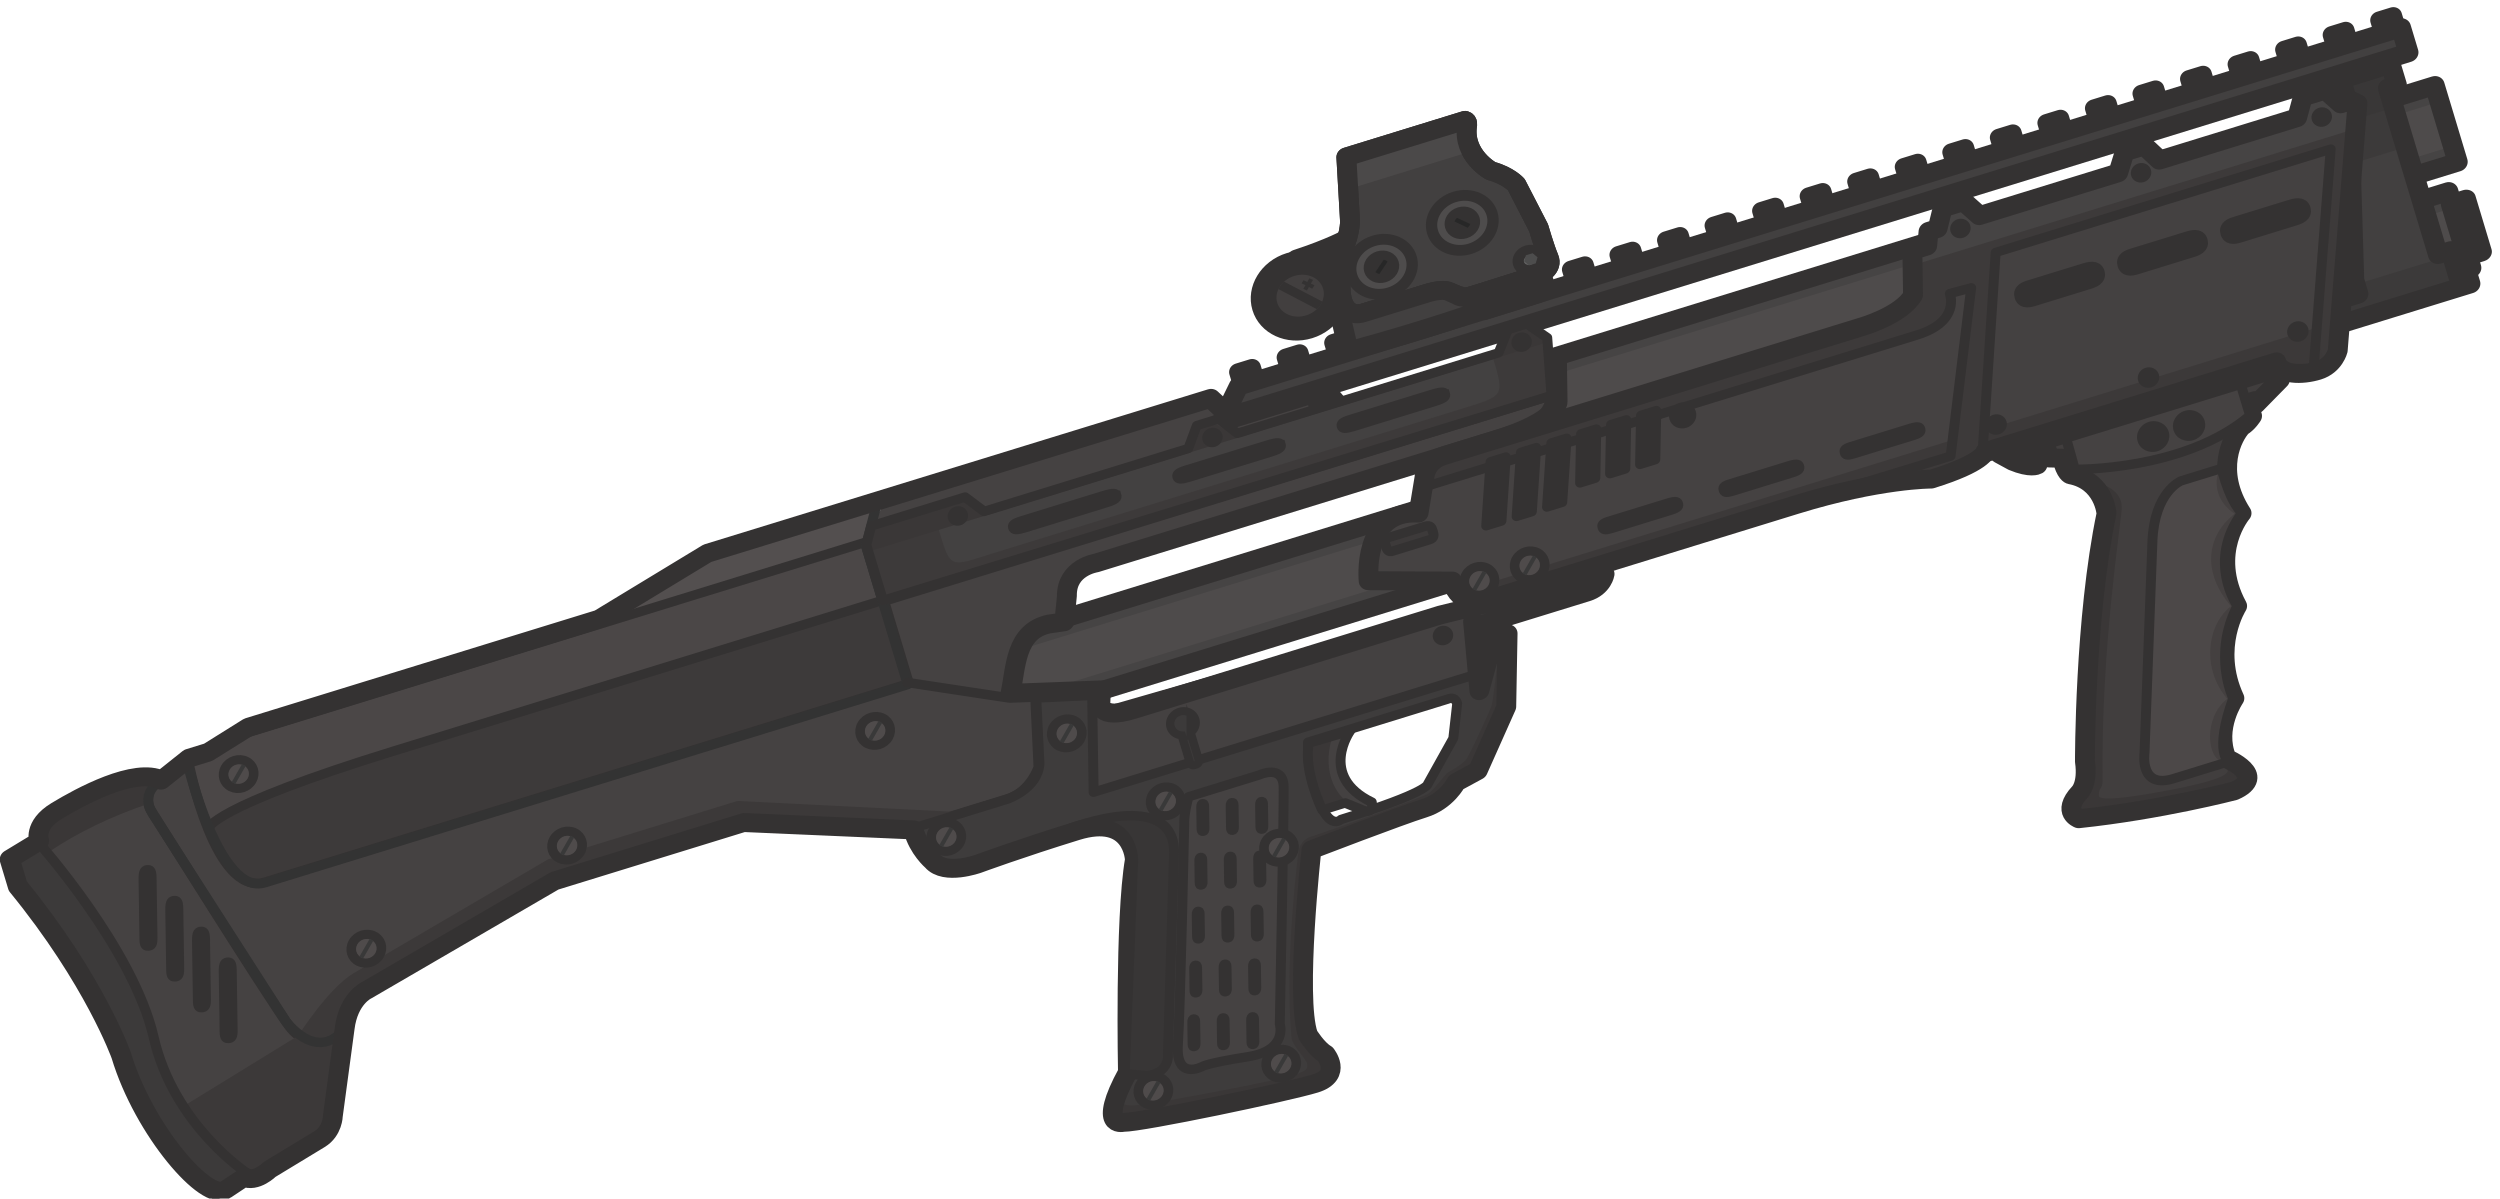 <svg xmlns="http://www.w3.org/2000/svg" xmlns:xlink="http://www.w3.org/1999/xlink" xml:space="preserve" width="125.372" height="60.104" viewBox="0 0 33.171 15.902"><defs><linearGradient id="a"><stop offset="0" style="stop-color:#3d3a3a;stop-opacity:1"/><stop offset="1" style="stop-color:#534f4f;stop-opacity:1"/></linearGradient><linearGradient xlink:href="#a" id="b" x1="137.262" x2="137.262" y1="29.974" y2="27.635" gradientTransform="translate(2.319 .233)scale(.507)" gradientUnits="userSpaceOnUse"/></defs><g style="display:inline" transform="matrix(.12 -.037 .034 .113 -1.156 9.583)"><path d="M109.566 26.98h163.137v8.996H109.566z" style="fill:#4e4b4b;fill-opacity:1;fill-rule:evenodd;stroke:none;stroke-width:2.117;stroke-linecap:round;stroke-linejoin:round;stroke-miterlimit:29;stroke-dasharray:none;stroke-opacity:1;paint-order:normal"/><path d="M109.566 34.077h163.137v1.242H109.566zM109.566 27.637h163.137v1.242H109.566z" style="display:inline;fill:#464444;fill-opacity:1;fill-rule:evenodd;stroke:none;stroke-width:2.117;stroke-linecap:round;stroke-linejoin:round;stroke-miterlimit:29;stroke-dasharray:none;stroke-opacity:1;paint-order:normal"/><path d="M109.566 26.98h163.137v8.996H109.566z" style="fill:none;fill-opacity:1;fill-rule:evenodd;stroke:#343232;stroke-width:2.117;stroke-linecap:round;stroke-linejoin:round;stroke-miterlimit:29;stroke-dasharray:none;stroke-opacity:1;paint-order:normal"/><path d="M173.302 15.135h101.247v8.996H173.302z" style="display:inline;fill:#4e4b4b;fill-opacity:1;fill-rule:evenodd;stroke:none;stroke-width:2.117;stroke-linecap:round;stroke-linejoin:round;stroke-miterlimit:29;stroke-dasharray:none;stroke-opacity:1;paint-order:normal"/><g style="display:inline;stroke-width:1.278"><path d="M109.566 34.077h163.137v1.242H109.566zM109.566 27.637h163.137v1.242H109.566z" style="display:inline;fill:#464444;fill-opacity:1;fill-rule:evenodd;stroke:none;stroke-width:2.705;stroke-linecap:round;stroke-linejoin:round;stroke-miterlimit:29;stroke-dasharray:none;stroke-opacity:1;paint-order:normal" transform="matrix(.613 0 0 1 106.853 -11.845)"/></g><path d="M173.302 15.135h101.247v8.996H173.302z" style="display:inline;fill:none;fill-opacity:1;fill-rule:evenodd;stroke:#343232;stroke-width:2.117;stroke-linecap:round;stroke-linejoin:round;stroke-miterlimit:29;stroke-dasharray:none;stroke-opacity:1;paint-order:normal"/><path d="M23.472 14.487s-2.778.366-1.964 3.402l7.128 26.604s1.67 5.1 5.252 3.032l-4.152 9.994s-.635.863-7.354 2.315c0 0-1.498.953-2.814-.09l-2.86.862s-1.066-.197-1.384-1.385c0 0-5.288-9.101-4.426-17.226 0 0-2.224-13.89-5.22-20.836l-.09-3.45 3.358-.771s-.5-2.996 6.99-3.813c0 0 2.815-.636 7.536 1.362" style="display:inline;fill:#454242;fill-opacity:1;fill-rule:evenodd;stroke:none;stroke-width:1.058;stroke-linecap:round;stroke-linejoin:round;stroke-miterlimit:29;stroke-dasharray:none;stroke-opacity:1;paint-order:normal"/><path d="M26.65 13.216s-.94 15.697 4.206 15.697h71.055V12.58l2.46-4.262H85.48L72.52 11.79h-38.7l-4.946 1.326h-1.136z" style="display:inline;fill:url(#b);fill-rule:evenodd;stroke:none;stroke-width:.536;stroke-linecap:square;stroke-miterlimit:29;stroke-dasharray:none;stroke-opacity:1"/><path d="M26.687 21.205s.598-2.18 21.116-2.18h54.017l-.007-6.445.265-.363H30.826l-1.544.582-1.09.144-1.633.636s-.454 3.215.128 7.626" style="display:inline;fill:#4b4747;fill-opacity:1;fill-rule:evenodd;stroke:#343232;stroke-width:1.058;stroke-linecap:round;stroke-linejoin:round;stroke-miterlimit:29;stroke-dasharray:none;stroke-opacity:1"/><path d="M26.66 13.564s-1.45 15.272 4.092 15.272h71.211v-9.66h73.807s-1.069 3-5.96 3h-46.8s-2.525.555-3.647 5.045m0 0s-4.059-.537-5.169 1.385-2.034 4.228-2.034 4.228l2.245 1.31-1.871 7.95s-1.545 2.391-4.14 2.391H97.286L81.29 38.353H59.681l-22.45 5.52s-2.33.495-3.274 4.022c0 0-3.836 1.122-5.145-2.807-1.31-3.928-7.39-27.689-7.39-27.689s-.749-2.058 2.338-3.648c0 0 .374.842 2.9-.187" style="fill:#454242;fill-opacity:1;fill-rule:evenodd;stroke:#343232;stroke-width:1.058;stroke-linecap:round;stroke-linejoin:round;stroke-miterlimit:29;stroke-dasharray:none;stroke-opacity:1;paint-order:normal"/><path d="m102.66 44.13-3.841.015-17.793-5.842H60.1l-22.34 5.52s-2.525.128-3.403 3.403l-3.852 8.997s-.48 1.625-2.043 2.043l-5.974 1.6s-1.782 1.006-2.787 0l-3.995-9.647 13.726-3.767s4.538-4.138 7.53-4.888L60.1 35.772h20.927z" style="display:inline;fill:#3c3939;fill-opacity:1;fill-rule:evenodd;stroke:none;stroke-width:2.117;stroke-linecap:round;stroke-linejoin:round;stroke-miterlimit:29;stroke-dasharray:none;stroke-opacity:1"/><path d="m114.405 34.611-1.684 7.204c-.936 2.619-4.303 2.712-4.303 2.712H97.754c.374 6.174 4.583 5.893 4.583 5.893l12.255-.467c6.922.654 4.397 5.331 4.397 5.331l-6.923 22.638c-3.742 4.023-1.964 5.332-1.964 5.332l14.78 1.684c7.39 1.31 8.232-.561 8.232-.561-.655-1.965-1.59-5.332-1.59-5.332l5.799-18.99 11.693-1.122 3.555-.094 1.964-1.403 2.713-.56 4.49-7.017 1.871-3.835-.438-3.489-.42-1.056 4.506-2.19-46.398-.936.374-1.87zm41.751 13.744c.224.005.671.101.671.803l-1.45 3.601-3.975 4.07s-.094.934-9.87.934c0 0-2.432 1.45-1.496-7.53l.515-1.87h15.48s.05-.01.125-.008" style="display:inline;fill:#3e3c3c;fill-opacity:1;fill-rule:evenodd;stroke:#343232;stroke-width:1.058;stroke-linecap:round;stroke-linejoin:round;stroke-miterlimit:29;stroke-dasharray:none;stroke-opacity:1;paint-order:normal"/><path d="M110.735 80.731c.14.86.719 1.022 9.153 2.045 10.64 1.29 10.603.938 10.78.232.152-.609-.972-2.429-.767-3.508 1.602-8.43 6.291-19.571 6.389-19.77.324-.662.934-1.098 1.65-1.116 5.351-.133 12.803-.593 13.237-.74.68-.228 2.217-1.468 2.607-1.63 0 0 1.279-.219 2.16-.72.442-.25 3.956-4.487 4.315-5.032.336-.51 1.958-4.679 1.958-4.679l-1.255 7.644-9.99 5.994-13.52.975-5.576 19.004.743 5.483-22.814-2.602z" style="display:inline;fill:#3a3737;fill-opacity:1;stroke:none;stroke-width:2.117;stroke-linecap:round;stroke-linejoin:round;stroke-miterlimit:10.8;stroke-dasharray:none;stroke-opacity:1;paint-order:fill markers stroke"/><path d="M159.213 46.633h-41.87l2.945-10.993s-.762 3.584 3.735 3.717h43.392l-6.02 2.91-1.52 4.564z" style="fill:#444141;fill-opacity:1;fill-rule:evenodd;stroke:#343232;stroke-width:1.058;stroke-linecap:round;stroke-linejoin:round;stroke-miterlimit:29;stroke-dasharray:none;stroke-opacity:1;paint-order:normal"/><g transform="rotate(-45 31.385 16.362)"><circle cx="31.385" cy="16.362" r="1.589" style="fill:#404040;fill-opacity:1;fill-rule:evenodd;stroke:#343232;stroke-width:1.058;stroke-linecap:square;stroke-miterlimit:29;stroke-dasharray:none;stroke-opacity:1;paint-order:normal"/><circle cx="31.385" cy="16.362" r="1.091" style="fill:#4f4b4b;fill-opacity:1;fill-rule:evenodd;stroke:none;stroke-width:.536;stroke-linecap:square;stroke-miterlimit:29;stroke-dasharray:none;stroke-opacity:1"/><path d="M30.262 16.137h2.247v.449h-2.247z" style="fill:#393939;fill-opacity:1;fill-rule:evenodd;stroke:none;stroke-width:.536;stroke-linecap:square;stroke-miterlimit:29;stroke-dasharray:none;stroke-opacity:1"/></g><g transform="rotate(-45 33.352 66.629)"><circle cx="56.622" cy="51.33" r="1.589" style="fill:#404040;fill-opacity:1;fill-rule:evenodd;stroke:#343232;stroke-width:1.058;stroke-linecap:square;stroke-miterlimit:29;stroke-dasharray:none;stroke-opacity:1;paint-order:normal"/><circle cx="56.622" cy="51.33" r="1.091" style="fill:#4f4b4b;fill-opacity:1;fill-rule:evenodd;stroke:none;stroke-width:.536;stroke-linecap:square;stroke-miterlimit:29;stroke-dasharray:none;stroke-opacity:1"/><path d="M55.499 51.106h2.247v.449h-2.247z" style="fill:#393939;fill-opacity:1;fill-rule:evenodd;stroke:none;stroke-width:.536;stroke-linecap:square;stroke-miterlimit:29;stroke-dasharray:none;stroke-opacity:1"/></g><path d="m9.536 16.982.325 1.44c3.498-1.119 7.313-1.73 11.43-1.858l1.115-3.066c-5.267-.116-10.728-.485-12.87 3.484" style="display:inline;fill:#3a3737;fill-opacity:1;stroke:none;stroke-width:2.117;stroke-linecap:round;stroke-linejoin:round;stroke-miterlimit:10.8;stroke-dasharray:none;stroke-opacity:1;paint-order:fill markers stroke"/><path d="M23.472 14.487s-2.778.366-1.964 3.402l7.128 26.604s1.67 5.1 5.252 3.032l-4.152 9.994s-.635.863-7.354 2.315c0 0-1.498.953-2.814-.09l-2.86.862s-1.066-.197-1.384-1.385c0 0-5.288-9.101-4.426-17.226 0 0-2.224-13.89-5.22-20.836l-.09-3.45 3.358-.771s-.5-2.996 6.99-3.813c0 0 2.815-.636 7.536 1.362" style="display:inline;fill:none;fill-opacity:1;fill-rule:evenodd;stroke:#333;stroke-width:1.058;stroke-linecap:round;stroke-linejoin:round;stroke-miterlimit:29;stroke-dasharray:none;stroke-opacity:1;paint-order:normal"/><path d="M20.114 59.55s-5.983-7.575-5.341-17.718-5.714-24.715-5.714-24.715l-3.21.706-.32 3.145s5.585 14.316 5.52 24.266c0 0 .48 6.5 5.166 15.55 0 0 1.083.174 3.525-1.047zM19.241 23.623c-.221-.056-.424-.071-.679.88l-1.739 6.484c-.193.722-.016.803.214.864.276.074.453-.032.642-.736l1.748-6.524c.214-.798.036-.908-.186-.968" style="fill:#3c3a3a;fill-opacity:1;fill-rule:evenodd;stroke:#343232;stroke-width:1.058;stroke-linecap:round;stroke-linejoin:round;stroke-miterlimit:29;stroke-dasharray:none;stroke-opacity:1;paint-order:normal"/><path d="m104.676 8.98 36.482-.093 1.59 1.87 8.7.936.172 1.59-36.748-.467-11.786-2.526z" style="display:inline;fill:#454242;fill-opacity:1;fill-rule:evenodd;stroke:none;stroke-width:1.058;stroke-linecap:round;stroke-linejoin:round;stroke-miterlimit:29;stroke-dasharray:none;stroke-opacity:1;paint-order:normal"/><path d="M21.007 27.82c-.222-.057-.424-.072-.679.879l-1.74 6.484c-.192.722-.015.803.214.864.277.074.454-.032.642-.736-.225.847 1.6-5.974 1.748-6.524.214-.798.036-.908-.185-.967M24.538 36.212c-.221-.057-.424-.072-.679.88l-1.739 6.484c-.193.721-.015.802.214.864.276.074.453-.033.642-.737l1.748-6.524c.214-.798.036-.908-.186-.967M22.773 32.016c-.222-.057-.424-.072-.68.879l-1.738 6.484c-.194.722-.016.803.213.865.277.074.453-.033.642-.737l1.748-6.524c.214-.798.036-.908-.185-.967" style="fill:#3c3a3a;fill-opacity:1;fill-rule:evenodd;stroke:#343232;stroke-width:1.058;stroke-linecap:round;stroke-linejoin:round;stroke-miterlimit:29;stroke-dasharray:none;stroke-opacity:1;paint-order:normal"/><path d="M26.551 13.216s-.938 15.697 4.207 15.697h71.055V12.58l2.46-4.262H85.381L72.423 11.79h-38.7l-4.947 1.326h-1.135z" style="display:inline;fill:none;fill-opacity:1;fill-rule:evenodd;stroke:#333;stroke-width:1.058;stroke-linecap:round;stroke-linejoin:round;stroke-miterlimit:29;stroke-dasharray:none;stroke-opacity:1"/><g transform="rotate(-45 39.73 36.102)"><circle cx="56.622" cy="51.33" r="1.589" style="fill:#404040;fill-opacity:1;fill-rule:evenodd;stroke:#343232;stroke-width:1.058;stroke-linecap:square;stroke-miterlimit:29;stroke-dasharray:none;stroke-opacity:1;paint-order:normal"/><circle cx="56.622" cy="51.33" r="1.091" style="fill:#4f4b4b;fill-opacity:1;fill-rule:evenodd;stroke:none;stroke-width:.536;stroke-linecap:square;stroke-miterlimit:29;stroke-dasharray:none;stroke-opacity:1"/><path d="M55.499 51.106h2.247v.449h-2.247z" style="fill:#393939;fill-opacity:1;fill-rule:evenodd;stroke:none;stroke-width:.536;stroke-linecap:square;stroke-miterlimit:29;stroke-dasharray:none;stroke-opacity:1"/></g><path d="M126.802 50.27h7.805s2.797-.422 2.116 2.117c-.68 2.54-7.606 25.334-7.606 25.334s.063 3.104-4.235 2.445-4.893-.46-4.893-.46-3.156.678-1.81-3.134 7.366-23.523 7.366-23.523.157-.874 1.257-2.778" style="fill:#454242;fill-opacity:1;fill-rule:evenodd;stroke:#343232;stroke-width:1.058;stroke-linecap:round;stroke-linejoin:round;stroke-miterlimit:29;stroke-dasharray:none;stroke-opacity:1;paint-order:normal"/><g transform="rotate(-45 54.506 -6.795)"><circle cx="56.622" cy="51.33" r="1.589" style="fill:#404040;fill-opacity:1;fill-rule:evenodd;stroke:#343232;stroke-width:1.058;stroke-linecap:square;stroke-miterlimit:29;stroke-dasharray:none;stroke-opacity:1;paint-order:normal"/><circle cx="56.622" cy="51.33" r="1.091" style="fill:#4f4b4b;fill-opacity:1;fill-rule:evenodd;stroke:none;stroke-width:.536;stroke-linecap:square;stroke-miterlimit:29;stroke-dasharray:none;stroke-opacity:1"/><path d="M55.499 51.106h2.247v.449h-2.247z" style="fill:#393939;fill-opacity:1;fill-rule:evenodd;stroke:none;stroke-width:.536;stroke-linecap:square;stroke-miterlimit:29;stroke-dasharray:none;stroke-opacity:1"/></g><g transform="rotate(-45 73.098 -4.707)"><circle cx="56.622" cy="51.33" r="1.589" style="fill:#404040;fill-opacity:1;fill-rule:evenodd;stroke:#343232;stroke-width:1.058;stroke-linecap:square;stroke-miterlimit:29;stroke-dasharray:none;stroke-opacity:1;paint-order:normal"/><circle cx="56.622" cy="51.33" r="1.091" style="fill:#4f4b4b;fill-opacity:1;fill-rule:evenodd;stroke:none;stroke-width:.536;stroke-linecap:square;stroke-miterlimit:29;stroke-dasharray:none;stroke-opacity:1"/><path d="M55.499 51.106h2.247v.449h-2.247z" style="fill:#393939;fill-opacity:1;fill-rule:evenodd;stroke:none;stroke-width:.536;stroke-linecap:square;stroke-miterlimit:29;stroke-dasharray:none;stroke-opacity:1"/></g><g transform="rotate(-45 72.148 -26.803)"><circle cx="56.622" cy="51.33" r="1.589" style="fill:#404040;fill-opacity:1;fill-rule:evenodd;stroke:#343232;stroke-width:1.058;stroke-linecap:square;stroke-miterlimit:29;stroke-dasharray:none;stroke-opacity:1;paint-order:normal"/><circle cx="56.622" cy="51.33" r="1.091" style="fill:#4f4b4b;fill-opacity:1;fill-rule:evenodd;stroke:none;stroke-width:.536;stroke-linecap:square;stroke-miterlimit:29;stroke-dasharray:none;stroke-opacity:1"/><path d="M55.499 51.106h2.247v.449h-2.247z" style="fill:#393939;fill-opacity:1;fill-rule:evenodd;stroke:none;stroke-width:.536;stroke-linecap:square;stroke-miterlimit:29;stroke-dasharray:none;stroke-opacity:1"/></g><g transform="rotate(-45 88.892 -31.092)"><circle cx="56.622" cy="51.33" r="1.589" style="fill:#404040;fill-opacity:1;fill-rule:evenodd;stroke:#343232;stroke-width:1.058;stroke-linecap:square;stroke-miterlimit:29;stroke-dasharray:none;stroke-opacity:1;paint-order:normal"/><circle cx="56.622" cy="51.33" r="1.091" style="fill:#4f4b4b;fill-opacity:1;fill-rule:evenodd;stroke:none;stroke-width:.536;stroke-linecap:square;stroke-miterlimit:29;stroke-dasharray:none;stroke-opacity:1"/><path d="M55.499 51.106h2.247v.449h-2.247z" style="fill:#393939;fill-opacity:1;fill-rule:evenodd;stroke:none;stroke-width:.536;stroke-linecap:square;stroke-miterlimit:29;stroke-dasharray:none;stroke-opacity:1"/></g><g transform="rotate(-45 104.458 -38.863)"><circle cx="56.622" cy="51.33" r="1.589" style="fill:#404040;fill-opacity:1;fill-rule:evenodd;stroke:#343232;stroke-width:1.058;stroke-linecap:square;stroke-miterlimit:29;stroke-dasharray:none;stroke-opacity:1;paint-order:normal"/><circle cx="56.622" cy="51.33" r="1.091" style="fill:#4f4b4b;fill-opacity:1;fill-rule:evenodd;stroke:none;stroke-width:.536;stroke-linecap:square;stroke-miterlimit:29;stroke-dasharray:none;stroke-opacity:1"/><path d="M55.499 51.106h2.247v.449h-2.247z" style="fill:#393939;fill-opacity:1;fill-rule:evenodd;stroke:none;stroke-width:.536;stroke-linecap:square;stroke-miterlimit:29;stroke-dasharray:none;stroke-opacity:1"/></g><g transform="rotate(-45 105.65 -15.545)"><circle cx="56.622" cy="51.33" r="1.589" style="fill:#404040;fill-opacity:1;fill-rule:evenodd;stroke:#343232;stroke-width:1.058;stroke-linecap:square;stroke-miterlimit:29;stroke-dasharray:none;stroke-opacity:1;paint-order:normal"/><circle cx="56.622" cy="51.33" r="1.091" style="fill:#4f4b4b;fill-opacity:1;fill-rule:evenodd;stroke:none;stroke-width:.536;stroke-linecap:square;stroke-miterlimit:29;stroke-dasharray:none;stroke-opacity:1"/><path d="M55.499 51.106h2.247v.449h-2.247z" style="fill:#393939;fill-opacity:1;fill-rule:evenodd;stroke:none;stroke-width:.536;stroke-linecap:square;stroke-miterlimit:29;stroke-dasharray:none;stroke-opacity:1"/></g><g transform="rotate(-45 120.913 -3.61)"><circle cx="56.622" cy="51.33" r="1.589" style="fill:#404040;fill-opacity:1;fill-rule:evenodd;stroke:#343232;stroke-width:1.058;stroke-linecap:square;stroke-miterlimit:29;stroke-dasharray:none;stroke-opacity:1;paint-order:normal"/><circle cx="56.622" cy="51.33" r="1.091" style="fill:#4f4b4b;fill-opacity:1;fill-rule:evenodd;stroke:none;stroke-width:.536;stroke-linecap:square;stroke-miterlimit:29;stroke-dasharray:none;stroke-opacity:1"/><path d="M55.499 51.106h2.247v.449h-2.247z" style="fill:#393939;fill-opacity:1;fill-rule:evenodd;stroke:none;stroke-width:.536;stroke-linecap:square;stroke-miterlimit:29;stroke-dasharray:none;stroke-opacity:1"/></g><g transform="rotate(-45 129.389 -19.556)"><circle cx="56.622" cy="51.33" r="1.589" style="fill:#404040;fill-opacity:1;fill-rule:evenodd;stroke:#343232;stroke-width:1.058;stroke-linecap:square;stroke-miterlimit:29;stroke-dasharray:none;stroke-opacity:1;paint-order:normal"/><circle cx="56.622" cy="51.33" r="1.091" style="fill:#4f4b4b;fill-opacity:1;fill-rule:evenodd;stroke:none;stroke-width:.536;stroke-linecap:square;stroke-miterlimit:29;stroke-dasharray:none;stroke-opacity:1"/><path d="M55.499 51.106h2.247v.449h-2.247z" style="fill:#393939;fill-opacity:1;fill-rule:evenodd;stroke:none;stroke-width:.536;stroke-linecap:square;stroke-miterlimit:29;stroke-dasharray:none;stroke-opacity:1"/></g><path d="m101.823 28.671 9.588 4.911" style="fill:#424242;fill-opacity:1;fill-rule:evenodd;stroke:#343232;stroke-width:1.058;stroke-linecap:round;stroke-linejoin:round;stroke-miterlimit:29;stroke-dasharray:none;stroke-opacity:1;paint-order:normal"/><path d="M272.9 10.741H141.817l2.57-2.936H272.9Z" style="fill:#424040;fill-opacity:1;fill-rule:evenodd;stroke:#343232;stroke-width:2.117;stroke-linecap:round;stroke-linejoin:round;stroke-miterlimit:29;stroke-dasharray:none;stroke-opacity:1;paint-order:normal"/><path d="m97.974 44.722-16.948-6.419H60.1l-22.34 5.52s-2.11.287-3.403 3.403l-3.852 8.997s-.481 1.625-2.043 2.043l-5.974 1.6s-1.782 1.006-2.787 0l-2.27.715c-2.248.903-6.489-9.03-6.489-17.915 0 0-.41-8.957-5.312-21.577v-3.177l3.53-.946s-.151-1.91 2.664-2.664c2.864-.768 9.267-2.144 11.56.149l3.438-1.442h2.14l4.811-1.361h38.766l12.998-3.483 55.636.031 1.585 2.907h9.128v1.18h1.634l.544 1.359 23.242 2.182m0 0-1.141 4.26s-.46 2-7.467 2h-44.112s-3.148-.507-3.978 2.59l-1.042 2.68-1.634-.273c-3.642-.341-4.63 3.533-5.992 6.174l9.26 2.632-.454 1.362s-.742 1.83 3.17 1.83h33.87l17.886 1.075s-.59 1.324-2.292 1.324H160.86l.083-.648-1.472 7.67 3.474-5.899 1.104.73-2.36 7.808-4.812 5.902-2.542.544s-1.543 1.725-4.085 1.725-12.62.726-12.62.726-6.173 15.343-5.992 19.792c0 0 .454 1.816 1.18 2.633 0 0 1.09 2.814-1.906 2.814s-18.702-1.543-20.608-2.179c0 0-2.905-.181 1.997-5.265 0 0 4.358-16.614 7.172-22.606 0 0 1.271-4.993-4.993-4.993s-10.985.272-10.985.272-3.722.182-4.54-1.816c0 0-1.057-1.758-.982-3.966" style="display:inline;fill:none;fill-rule:evenodd;stroke:#343232;stroke-width:2.117;stroke-linecap:round;stroke-linejoin:round;stroke-miterlimit:29;stroke-dasharray:none;stroke-opacity:1"/><g style="display:inline"><path d="m113.308 10.658 1.502 2.178h22.575l1.56-2.178h2.436l1.43 2.178h28.884l1.648-2.178h2.1l1.63 2.178-1.324 6.34-70.048-.126h-3.836v-6.5l1.083-1.892z" style="display:inline;fill:#3d3a3a;fill-opacity:1;fill-rule:evenodd;stroke:none;stroke-width:1.058;stroke-linecap:round;stroke-linejoin:round;stroke-miterlimit:29;stroke-dasharray:none;stroke-opacity:1;paint-order:normal"/><path d="M109.662 13.225c0 4.861-.01 4.403 4.863 4.403h52.042c4.347 0 4.403.042 4.403-4.403z" style="display:inline;fill:#434141;fill-opacity:1;stroke:none;stroke-width:2.117;stroke-linecap:round;stroke-linejoin:round;stroke-miterlimit:10.8;stroke-dasharray:none;stroke-opacity:1;paint-order:fill markers stroke"/><path d="M128.636 15.52c-.004-.204-.054-.382-1.364-.382l-8.933-.001c-.995 0-1.037.171-1.037.383 0 .255.197.382 1.167.382h8.988c1.1 0 1.18-.178 1.18-.382zM146.804 15.52c-.004-.204-.054-.382-1.364-.382l-8.933-.001c-.994 0-1.037.171-1.037.383 0 .255.197.382 1.167.382h8.988c1.1 0 1.18-.178 1.18-.382zM164.972 15.52c-.004-.204-.054-.382-1.364-.382l-8.933-.001c-.994 0-1.037.171-1.037.383 0 .255.197.382 1.167.382h8.988c1.1 0 1.18-.178 1.18-.382z" style="fill:#3c3a3a;fill-opacity:1;fill-rule:evenodd;stroke:#343232;stroke-width:1.152;stroke-linecap:square;stroke-miterlimit:29;stroke-dasharray:none;stroke-opacity:1;paint-order:normal"/><path d="M101.711 13.324h75.501l-2.858-3.056-2.464 2.366-29.636-.197-2.135-2.004-2.464 2.135-23.525-.065-1.117-1.972-9.856.066z" style="display:inline;fill:#3a3737;fill-opacity:1;stroke:none;stroke-width:2.117;stroke-linecap:round;stroke-linejoin:round;stroke-miterlimit:10.8;stroke-dasharray:none;stroke-opacity:1;paint-order:fill markers stroke"/><path d="m113.308 10.658 1.502 2.178h22.575l1.56-2.178h2.436l1.43 2.178h28.884l1.648-2.178h2.1l1.63 2.178-1.324 6.34-70.048-.126h-3.836v-6.5l1.083-1.892z" style="display:inline;fill:none;fill-opacity:1;fill-rule:evenodd;stroke:#343232;stroke-width:1.058;stroke-linecap:round;stroke-linejoin:round;stroke-miterlimit:29;stroke-dasharray:none;stroke-opacity:1;paint-order:normal"/><circle cx="70.4" cy="88.017" r="1.091" style="display:inline;fill:#343232;fill-opacity:1;fill-rule:evenodd;stroke:none;stroke-width:.536;stroke-linecap:square;stroke-miterlimit:29;stroke-dasharray:none;stroke-opacity:1" transform="rotate(-45)"/><circle cx="90.303" cy="107.919" r="1.091" style="fill:#343232;fill-opacity:1;fill-rule:evenodd;stroke:none;stroke-width:.536;stroke-linecap:square;stroke-miterlimit:29;stroke-dasharray:none;stroke-opacity:1" transform="rotate(-45)"/><circle cx="114.475" cy="132.091" r="1.091" style="display:inline;fill:#343232;fill-opacity:1;fill-rule:evenodd;stroke:none;stroke-width:.536;stroke-linecap:square;stroke-miterlimit:29;stroke-dasharray:none;stroke-opacity:1" transform="rotate(-45)"/></g><path d="M128.477 40.832a1.356 1.356 0 0 0-1.357 1.357 1.36 1.36 0 0 0 .867 1.26v3.073c0 .513.228.55.49.55.261-.002.489-.025.489-.636 0 0 0-1.736.002-2.986a1.36 1.36 0 0 0 .866-1.261 1.356 1.356 0 0 0-1.357-1.357z" style="fill:#3c3a3a;fill-opacity:1;fill-rule:evenodd;stroke:#343232;stroke-width:.89;stroke-linecap:square;stroke-miterlimit:29;stroke-dasharray:none;stroke-opacity:1;paint-order:normal"/><path d="M113.97 49.742s11.537-.903 9.705 5.934l-6.795 21.582s-.317 2.076-2.771 1.6l-2.19-.938 7.342-22.622s1.654-5.556-5.292-5.556" style="fill:#383636;fill-opacity:1;fill-rule:evenodd;stroke:#343232;stroke-width:1.058;stroke-linecap:round;stroke-linejoin:round;stroke-miterlimit:29;stroke-dasharray:none;stroke-opacity:1;paint-order:normal"/><path d="M131.478 52.97c-.08-.02-.153-.026-.245.317l-.628 2.34c-.07.261-.006.29.077.313.1.026.164-.012.232-.266-.081.305.578-2.156.63-2.355.078-.288.014-.327-.066-.349zM129.65 58.678c-.08-.02-.153-.025-.245.318l-.627 2.34c-.07.26-.006.29.077.312.1.027.163-.012.231-.266l.631-2.354c.077-.288.013-.328-.067-.35zM127.744 64.387c-.08-.02-.153-.026-.245.317l-.627 2.34c-.07.26-.006.29.077.312.1.027.163-.011.231-.266l.631-2.354c.077-.288.013-.328-.067-.35zM125.846 70.095c-.08-.02-.153-.026-.245.318l-.628 2.34c-.07.26-.006.29.077.312.1.026.164-.012.232-.266l.63-2.355c.078-.288.014-.327-.066-.349zM124.018 75.804c-.08-.02-.153-.026-.245.317l-.628 2.34c-.07.26-.006.29.077.312.1.027.164-.012.232-.266l.63-2.354c.078-.288.014-.328-.066-.35z" style="fill:#3c3a3a;fill-opacity:1;fill-rule:evenodd;stroke:#343232;stroke-width:1.058;stroke-linecap:square;stroke-linejoin:round;stroke-miterlimit:29;stroke-dasharray:none;stroke-opacity:1;paint-order:normal" transform="translate(-.446 -.622)"/><path d="M131.478 52.97c-.08-.02-.153-.026-.245.317l-.628 2.34c-.07.261-.006.29.077.313.1.026.164-.012.232-.266-.081.305.578-2.156.63-2.355.078-.288.014-.327-.066-.349zM129.65 58.678c-.08-.02-.153-.025-.245.318l-.627 2.34c-.07.26-.006.29.077.312.1.027.163-.012.231-.266l.631-2.354c.077-.288.013-.328-.067-.35zM127.744 64.387c-.08-.02-.153-.026-.245.317l-.627 2.34c-.07.26-.006.29.077.312.1.027.163-.011.231-.266l.631-2.354c.077-.288.013-.328-.067-.35zM125.846 70.095c-.08-.02-.153-.026-.245.318l-.628 2.34c-.07.26-.006.29.077.312.1.026.164-.012.232-.266l.63-2.355c.078-.288.014-.327-.066-.349zM124.018 75.804c-.08-.02-.153-.026-.245.317l-.628 2.34c-.07.26-.006.29.077.312.1.027.164-.012.232-.266l.63-2.354c.078-.288.014-.328-.066-.35z" style="fill:#3c3a3a;fill-opacity:1;fill-rule:evenodd;stroke:#343232;stroke-width:1.058;stroke-linecap:square;stroke-linejoin:round;stroke-miterlimit:29;stroke-dasharray:none;stroke-opacity:1;paint-order:normal" transform="translate(-3.456 -1.482)"/><path d="M131.478 52.97c-.08-.02-.153-.026-.245.317l-.628 2.34c-.07.261-.006.29.077.313.1.026.164-.012.232-.266-.081.305.578-2.156.63-2.355.078-.288.014-.327-.066-.349zM129.65 58.678c-.08-.02-.153-.025-.245.318l-.627 2.34c-.07.26-.006.29.077.312.1.027.163-.012.231-.266l.631-2.354c.077-.288.013-.328-.067-.35zM127.744 64.387c-.08-.02-.153-.026-.245.317l-.627 2.34c-.07.26-.006.29.077.312.1.027.163-.011.231-.266l.631-2.354c.077-.288.013-.328-.067-.35zM125.846 70.095c-.08-.02-.153-.026-.245.318l-.628 2.34c-.07.26-.006.29.077.312.1.026.164-.012.232-.266l.63-2.355c.078-.288.014-.327-.066-.349zM124.018 75.804c-.08-.02-.153-.026-.245.317l-.628 2.34c-.07.26-.006.29.077.312.1.027.164-.012.232-.266l.63-2.354c.078-.288.014-.328-.066-.35z" style="fill:#3c3a3a;fill-opacity:1;fill-rule:evenodd;stroke:#343232;stroke-width:1.058;stroke-linecap:square;stroke-linejoin:round;stroke-miterlimit:29;stroke-dasharray:none;stroke-opacity:1;paint-order:normal" transform="translate(2.564 .238)"/><path d="M145.18 48.55s-4.676 3.788 0 8.372c0 0-.094 1.643-1.37.367l-1.342-1.162h-2.526s-.748-4.724.655-7.624z" style="fill:#3a3737;fill-opacity:1;fill-rule:evenodd;stroke:none;stroke-width:1.058;stroke-linecap:round;stroke-linejoin:round;stroke-miterlimit:29;stroke-dasharray:none;stroke-opacity:1;paint-order:normal"/><path d="M145.18 48.55s-4.676 3.788 0 8.372c0 0 .033 1.501-1.37.367-2.806-2.27-2.353-6.157-.564-8.786z" style="display:inline;fill:#444141;fill-opacity:1;fill-rule:evenodd;stroke:none;stroke-width:1.058;stroke-linecap:round;stroke-linejoin:round;stroke-miterlimit:29;stroke-dasharray:none;stroke-opacity:1;paint-order:normal"/><path d="M145.18 48.55s-4.676 3.788 0 8.372c0 0-.094 1.643-1.37.367l-1.342-1.162h-2.526s-.748-4.724.655-7.624z" style="display:inline;fill:none;fill-opacity:1;fill-rule:evenodd;stroke:#343232;stroke-width:1.058;stroke-linecap:round;stroke-linejoin:round;stroke-miterlimit:29;stroke-dasharray:none;stroke-opacity:1;paint-order:normal"/><circle cx="82.085" cy="140.597" r="1.091" style="fill:#343232;fill-opacity:1;fill-rule:evenodd;stroke:none;stroke-width:.536;stroke-linecap:square;stroke-miterlimit:29;stroke-dasharray:none;stroke-opacity:1" transform="rotate(-45)"/><g style="stroke-width:.97"><path d="M272.401 28.158h1.521v6.266h-1.521z" style="fill:#817e7e;fill-opacity:1;fill-rule:evenodd;stroke:#343232;stroke-width:2.054;stroke-linecap:round;stroke-linejoin:round;stroke-miterlimit:29;stroke-dasharray:none;stroke-opacity:1;paint-order:normal" transform="matrix(1.062 0 0 1 -16.68 .187)"/></g><path d="M265.245 11.394v2.447h.175l-4.938 19.563v1.62h-4.762v2.613h16.404V36.38h-.992v-2.976h-1.39V13.84h.993v-2.447z" style="fill:#424040;fill-rule:evenodd;stroke:none;stroke-width:2.117;stroke-linecap:round;stroke-linejoin:round;stroke-miterlimit:29;stroke-opacity:1"/><path d="M257.794 33.895h13.382v2.974h-13.382z" style="display:inline;fill:#3c3a3a;fill-opacity:1;stroke:none;stroke-width:2.117;stroke-linecap:round;stroke-linejoin:round;stroke-miterlimit:10.8;stroke-dasharray:none;stroke-opacity:1;paint-order:fill markers stroke"/><path d="M262.347 15.774h7.713v5.018h-7.713z" style="display:inline;fill:#3c3a3a;fill-opacity:1;stroke:none;stroke-width:2.117;stroke-linecap:round;stroke-linejoin:round;stroke-miterlimit:10.8;stroke-dasharray:none;stroke-opacity:1;paint-order:fill markers stroke"/><path d="M262.347 11.686h7.434v4.461h-7.434z" style="display:inline;fill:#393737;fill-opacity:1;stroke:none;stroke-width:2.117;stroke-linecap:round;stroke-linejoin:round;stroke-miterlimit:10.8;stroke-dasharray:none;stroke-opacity:1;paint-order:fill markers stroke"/><path d="M265.245 11.394v2.447h.175l-4.938 19.563v1.62h-4.762v2.613h16.404V36.38h-.992v-2.976h-1.39V13.84h.993v-2.447z" style="display:inline;fill:none;fill-rule:evenodd;stroke:#343232;stroke-width:2.117;stroke-linecap:round;stroke-linejoin:round;stroke-miterlimit:29;stroke-opacity:1"/><path d="M123.572 22.076h46.024s4.5.136 6.332-1.696l1.29-4.814h1.639l.585-2.183h1.005l1.313-1.313h1.868l1.448 1.449h15.015l1.521-1.521h2.502l.871 1.51h15.218l1.516-1.516h2.413l1.153 1.997h.905l.536.536-9.516 25.886s-.82 1.479-2.561 1.479-4.006-.715-4.006-2.313h-32.628s-.963 1.17-4.364 1.17c0 0-6.674-1.739-15.935-1.739h-34.612s-2.525.748-2.525-3.18l-8.42-2.807s1.404-7.858 7.11-5.613l1.684-3.648s.561-1.684 2.62-1.684" style="fill:#3d3a3a;fill-opacity:1;fill-rule:evenodd;stroke:none;stroke-width:2.117;stroke-linecap:round;stroke-linejoin:round;stroke-miterlimit:29;stroke-dasharray:none;stroke-opacity:1;paint-order:normal" transform="translate(39.454)"/><path d="M179.699 21.421s.28 3.368-4.584 3.368H120.11l-.842 2.807s-2.993-1.684-5.425 1.216l-1.59 4.303 8.605 2.993.842 2.62 10.664.093 42.47.093 7.202-17.399zm-64.274 7.625 4.096.002c.601 0 .624.37.626.794 0 .424-.037.794-.54.794-.349 0-4.657.003-4.122 0-.445 0-.536-.264-.536-.794 0-.44.02-.796.476-.796m22.788 5.545 6.584.002c.966 0 1.002.2 1.005.431 0 .231-.058.433-.869.433h-6.624c-.715 0-.861-.144-.861-.433 0-.239.032-.433.765-.433m13.39 0 6.585.002c.966 0 1.003.2 1.006.431 0 .231-.059.433-.87.433H151.7c-.715 0-.86-.144-.86-.433 0-.239.03-.433.764-.433m13.392 0 6.585.002c.965 0 1.002.2 1.005.431 0 .231-.06.433-.87.433h-6.624c-.715 0-.86-.144-.86-.433 0-.239.031-.433.764-.433" style="fill:#454242;fill-opacity:1;fill-rule:evenodd;stroke:none;stroke-width:1.058;stroke-linecap:round;stroke-linejoin:round;stroke-miterlimit:29;stroke-dasharray:none;stroke-opacity:1;paint-order:normal" transform="translate(39.454)"/><path d="M160.265 37.241h54.456v1.44h-54.456z" style="display:inline;fill:#3c3939;fill-opacity:1;stroke:none;stroke-width:2.117;stroke-linecap:round;stroke-linejoin:round;stroke-miterlimit:10.8;stroke-dasharray:none;stroke-opacity:1;paint-order:fill markers stroke"/><path d="M179.699 21.421s.28 3.368-4.584 3.368H120.11l-.842 2.807s-2.993-1.684-5.425 1.216l-1.59 4.303 8.605 2.993.842 2.62 10.664.093 42.47.093 7.202-17.399zm-64.274 7.625 4.096.002c.601 0 .624.37.626.794 0 .424-.037.794-.54.794-.349 0-4.657.003-4.122 0-.445 0-.536-.264-.536-.794 0-.44.02-.796.476-.796m22.788 5.545 6.584.002c.966 0 1.002.2 1.005.431 0 .231-.058.433-.869.433h-6.624c-.715 0-.861-.144-.861-.433 0-.239.032-.433.765-.433m13.39 0 6.585.002c.966 0 1.003.2 1.006.431 0 .231-.059.433-.87.433H151.7c-.715 0-.86-.144-.86-.433 0-.239.03-.433.764-.433m13.392 0 6.585.002c.965 0 1.002.2 1.005.431 0 .231-.06.433-.87.433h-6.624c-.715 0-.86-.144-.86-.433 0-.239.031-.433.764-.433" style="display:inline;fill:none;fill-opacity:1;fill-rule:evenodd;stroke:#343232;stroke-width:1.058;stroke-linecap:round;stroke-linejoin:round;stroke-miterlimit:29;stroke-dasharray:none;stroke-opacity:1;paint-order:normal" transform="translate(39.454)"/><circle cx="87.183" cy="123.478" r="1.455" style="fill:#343232;fill-opacity:1;fill-rule:evenodd;stroke:none;stroke-width:.715;stroke-linecap:square;stroke-miterlimit:29;stroke-dasharray:none;stroke-opacity:1" transform="rotate(-45 19.727 -47.625)"/><path d="M128.109 24.275h1.684l-2.386 6.735h-1.683zM131.471 24.275h1.684l-2.385 6.735h-1.684zM134.833 24.275h1.684l-2.385 6.735h-1.684zM144.75 24.275h1.683l-1.59 5.238h-1.684zM141.434 24.275h1.683l-1.59 5.238h-1.684zM138.118 24.275h1.684l-1.59 5.238h-1.684z" style="fill:#343232;fill-opacity:1;fill-rule:evenodd;stroke:#343232;stroke-width:1.058;stroke-linecap:round;stroke-linejoin:round;stroke-miterlimit:29" transform="translate(39.454)"/><g transform="rotate(-45 94.846 -90.872)"><circle cx="56.622" cy="51.33" r="1.589" style="fill:#404040;fill-opacity:1;fill-rule:evenodd;stroke:#343232;stroke-width:1.058;stroke-linecap:square;stroke-miterlimit:29;stroke-dasharray:none;stroke-opacity:1;paint-order:normal"/><circle cx="56.622" cy="51.33" r="1.091" style="fill:#4f4b4b;fill-opacity:1;fill-rule:evenodd;stroke:none;stroke-width:.536;stroke-linecap:square;stroke-miterlimit:29;stroke-dasharray:none;stroke-opacity:1"/><path d="M55.499 51.106h2.247v.449h-2.247z" style="fill:#393939;fill-opacity:1;fill-rule:evenodd;stroke:none;stroke-width:.536;stroke-linecap:square;stroke-miterlimit:29;stroke-dasharray:none;stroke-opacity:1"/></g><g transform="rotate(-45 92.068 -84.165)"><circle cx="56.622" cy="51.33" r="1.589" style="fill:#404040;fill-opacity:1;fill-rule:evenodd;stroke:#343232;stroke-width:1.058;stroke-linecap:square;stroke-miterlimit:29;stroke-dasharray:none;stroke-opacity:1;paint-order:normal"/><circle cx="56.622" cy="51.33" r="1.091" style="fill:#4f4b4b;fill-opacity:1;fill-rule:evenodd;stroke:none;stroke-width:.536;stroke-linecap:square;stroke-miterlimit:29;stroke-dasharray:none;stroke-opacity:1"/><path d="M55.499 51.106h2.247v.449h-2.247z" style="fill:#393939;fill-opacity:1;fill-rule:evenodd;stroke:none;stroke-width:.536;stroke-linecap:square;stroke-miterlimit:29;stroke-dasharray:none;stroke-opacity:1"/></g><path d="m185.592 18.522-7.577 21.515 32.46-.561 1.122 2.058 2.526.28 8.513-23.292zm2.305 5.121 6.15.002c.903 0 .937.206.94.442 0 .237-.055.444-.812.444-.522 0-6.991.002-6.188 0-.668 0-.804-.148-.804-.444 0-.245.03-.444.714-.444m11.386 0 6.15.002c.902 0 .936.206.94.442 0 .237-.056.444-.812.444-.523 0-6.991.002-6.188 0-.668 0-.804-.148-.804-.444 0-.245.03-.444.714-.444m11.386 0 6.15.002c.902 0 .936.206.94.442 0 .237-.056.444-.813.444-.522 0-6.99.002-6.187 0-.668 0-.804-.148-.804-.444 0-.245.03-.444.714-.444" style="display:inline;fill:#444141;fill-opacity:1;fill-rule:evenodd;stroke:none;stroke-width:1.058;stroke-linecap:round;stroke-linejoin:round;stroke-miterlimit:29;stroke-dasharray:none;stroke-opacity:1;paint-order:normal" transform="translate(39.454)"/><path d="M218.02 37.241h36.985v3.531H218.02z" style="display:inline;fill:#3c3939;fill-opacity:1;stroke:none;stroke-width:2.117;stroke-linecap:round;stroke-linejoin:round;stroke-miterlimit:10.8;stroke-dasharray:none;stroke-opacity:1;paint-order:fill markers stroke"/><path d="m185.592 18.522-7.577 21.515 32.46-.561 1.122 2.058 2.526.28 8.513-23.292zm2.305 5.121 6.15.002c.903 0 .937.206.94.442 0 .237-.055.444-.812.444-.522 0-6.991.002-6.188 0-.668 0-.804-.148-.804-.444 0-.245.03-.444.714-.444m11.386 0 6.15.002c.902 0 .936.206.94.442 0 .237-.056.444-.812.444-.523 0-6.991.002-6.188 0-.668 0-.804-.148-.804-.444 0-.245.03-.444.714-.444m11.386 0 6.15.002c.902 0 .936.206.94.442 0 .237-.056.444-.813.444-.522 0-6.99.002-6.187 0-.668 0-.804-.148-.804-.444 0-.245.03-.444.714-.444" style="display:inline;fill:none;fill-opacity:1;fill-rule:evenodd;stroke:#343232;stroke-width:1.058;stroke-linecap:round;stroke-linejoin:round;stroke-miterlimit:29;stroke-dasharray:none;stroke-opacity:1;paint-order:normal" transform="translate(39.454)"/><path d="M221.632 12.043s5.482 2.193 11.335 2.163c3.07-.016 9.031-1.821 9.031-1.821s7.117 1.619 11.57 1.619c4.55 0 6.789-.748 10.743-2.356l1.314 5.503h-49.15z" style="display:inline;fill:#464444;stroke-width:2.117;stroke-linecap:round;stroke-linejoin:round;stroke-miterlimit:10.8;paint-order:fill markers stroke"/><path d="m221.394 11.998-1.19 2.032h-15.219l-1.104-2.032h-2.176l-1.289 2.032h-15.34l-1.17-2.032h-2.332l-1.127 2.032h-1.005l-.585 1.535h-1.639l-1.29 4.815c-1.832 1.832-6.332 1.697-6.332 1.697h-46.024c-2.058 0-2.62 1.683-2.62 1.683l-1.683 3.649c-5.706-2.245-7.11 5.612-7.11 5.612l8.42 2.806c0 3.035 2.525 3.181 2.525 3.181h34.612c9.26 0 14.48 1.738 14.48 1.738 5.782 0 6.282-1.17 6.282-1.17h32.165c0 1.599 2.264 2.314 4.006 2.314s2.561-1.479 2.561-1.479l9.516-25.886-.536-.536h-1.137l-1.153-1.991zm-33.497 11.645 6.15.002c.903 0 .937.206.94.442 0 .237-.055.444-.812.444-.522 0-6.991.002-6.188 0-.668 0-.804-.148-.804-.444 0-.245.03-.444.714-.444m11.386 0 6.15.002c.902 0 .936.206.94.442 0 .237-.056.444-.812.444-.523 0-6.991.002-6.188 0-.668 0-.804-.148-.804-.444 0-.245.03-.444.714-.444m11.386 0 6.15.002c.902 0 .936.206.94.442 0 .237-.056.444-.813.444-.522 0-6.99.002-6.187 0-.668 0-.804-.148-.804-.444 0-.245.03-.444.714-.444" style="display:inline;fill:none;fill-opacity:1;fill-rule:evenodd;stroke:#343232;stroke-width:2.117;stroke-linecap:round;stroke-linejoin:round;stroke-miterlimit:29;stroke-dasharray:none;stroke-opacity:1;paint-order:normal" transform="translate(39.454)"/><path d="M179.886 40.318h30.589v1.31l-3.185 1.838v-.436h-.744v1.59s-.617.595-1.387.802c-1.21.747-4.113 3.797-2.638 9.301 0 0-4.581 3.087-3.272 9.823 0 0-3.928 3.554-3.087 9.822 0 0-2.993 2.525-2.619 6.174 0 0 3.648 3.274-.187 3.741 0 0-8.045-.374-16.557-2.151 0 0-1.59-1.31.842-2.806 0 0 1.122-.562 1.496-3.18 0 0 4.303-15.342 9.729-25.913 0 0 .748-3.554-2.432-5.332 0 0-.468-.28-.374-2.058l-1.31-.467v-.749l-1.403.094v1.029s-.748.187-2.339-1.216z" style="display:inline;fill:#413e3e;fill-opacity:1;fill-rule:evenodd;stroke:none;stroke-width:2.117;stroke-linecap:round;stroke-linejoin:round;stroke-miterlimit:29;stroke-dasharray:none;stroke-opacity:1;paint-order:normal" transform="translate(39.454)"/><path d="M230.002 50.23c-.62 1.811-6.361 14.34-10.221 28.604-.242.895-.604.563-.834 1.473-.195.77 4.58 1.381 5.575 1.518 5.067.7 8.846.875 8.158-.257l1.603 2.416-18.153-2.22 12.603-34.828c.62.462 1.826 1.672 1.27 3.294" style="display:inline;fill:#3a3737;fill-opacity:1;stroke:none;stroke-width:2.117;stroke-linecap:round;stroke-linejoin:round;stroke-miterlimit:10.8;stroke-dasharray:none;stroke-opacity:1;paint-order:fill markers stroke"/><path d="M179.886 40.318h30.589v1.31l-3.185 1.838v-.436h-.744v1.59s-.617.595-1.387.802c-1.21.747-4.113 3.797-2.638 9.301 0 0-4.581 3.087-3.272 9.823 0 0-3.928 3.554-3.087 9.822 0 0-2.993 2.525-2.619 6.174 0 0 3.648 3.274-.187 3.741 0 0-8.045-.374-16.557-2.151 0 0-1.59-1.31.842-2.806 0 0 1.122-.562 1.496-3.18 0 0 4.303-15.342 9.729-25.913 0 0 .748-3.554-2.432-5.332 0 0-.468-.28-.374-2.058l-1.31-.467v-.749l-1.403.094v1.029s-.748.187-2.339-1.216z" style="display:inline;fill:none;fill-opacity:1;fill-rule:evenodd;stroke:#343232;stroke-width:2.117;stroke-linecap:round;stroke-linejoin:round;stroke-miterlimit:29;stroke-dasharray:none;stroke-opacity:1;paint-order:normal" transform="translate(39.454)"/><path d="M201.877 49.212h-4.498s-3.026.303-4.72 5.543l-7.252 22.503s-1.621 3.695 2.133 3.695h6.135s-1.257-1.446 2.381-6.671c0 0-.794-5.358 3.241-9.79 0 0-1.786-5.82 3.308-9.856 0 0-.86-1.058-.728-5.424" style="display:inline;fill:#4c4848;fill-opacity:1;fill-rule:evenodd;stroke:none;stroke-width:1.058;stroke-linecap:round;stroke-linejoin:round;stroke-miterlimit:29;stroke-dasharray:none;stroke-opacity:1;paint-order:normal" transform="translate(39.454)"/><path d="M201.668 49.166c-1.16 1.488-1.243 3.538.141 5.357-3.532 1.438-5.09 5.19-3.185 9.797-3.135 1.307-4.842 5.911-3.19 9.838-2.951 1.164-3.955 5.783-2.315 6.67l.556.125s-1.257-1.446 2.381-6.671c0 0-.794-5.358 3.241-9.79 0 0-1.786-5.82 3.308-9.856z" style="display:inline;fill:#444040;fill-opacity:1;fill-rule:evenodd;stroke:none;stroke-width:1.058;stroke-linecap:round;stroke-linejoin:round;stroke-miterlimit:29;stroke-dasharray:none;stroke-opacity:1;paint-order:normal" transform="translate(39.454)"/><path d="M201.877 49.212h-4.498s-3.026.303-4.72 5.543l-7.252 22.503s-1.621 3.695 2.133 3.695h6.135s-1.257-1.446 2.381-6.671c0 0-.794-5.358 3.241-9.79 0 0-1.786-5.82 3.308-9.856 0 0-.86-1.058-.728-5.424" style="display:inline;fill:none;fill-opacity:1;fill-rule:evenodd;stroke:#343232;stroke-width:1.058;stroke-linecap:round;stroke-linejoin:round;stroke-miterlimit:29;stroke-dasharray:none;stroke-opacity:1;paint-order:normal" transform="translate(39.454)"/><path d="M186.994 44.45s11.113 3.836 19.381 0v-3.638H187.06z" style="display:inline;fill:#454242;fill-opacity:1;fill-rule:evenodd;stroke:#343232;stroke-width:1.058;stroke-linecap:round;stroke-linejoin:round;stroke-miterlimit:29;stroke-dasharray:none;stroke-opacity:1;paint-order:normal" transform="translate(39.454)"/><circle cx="146.673" cy="167.575" r="1.091" style="display:inline;fill:#343232;fill-opacity:1;fill-rule:evenodd;stroke:none;stroke-width:.536;stroke-linecap:square;stroke-miterlimit:29;stroke-dasharray:none;stroke-opacity:1" transform="rotate(-45)"/><circle cx="160.798" cy="181.7" r="1.091" style="display:inline;fill:#343232;fill-opacity:1;fill-rule:evenodd;stroke:none;stroke-width:.536;stroke-linecap:square;stroke-miterlimit:29;stroke-dasharray:none;stroke-opacity:1" transform="rotate(-45)"/><circle cx="174.923" cy="195.825" r="1.091" style="display:inline;fill:#343232;fill-opacity:1;fill-rule:evenodd;stroke:none;stroke-width:.536;stroke-linecap:square;stroke-miterlimit:29;stroke-dasharray:none;stroke-opacity:1" transform="rotate(-45)"/><circle cx="195.924" cy="43.524" r="1.72" style="fill:#343232;fill-opacity:1;fill-rule:evenodd;stroke:none;stroke-width:1.058;stroke-linecap:round;stroke-linejoin:round;stroke-miterlimit:29;stroke-dasharray:none;stroke-opacity:1;paint-order:normal" transform="translate(39.454)"/><circle cx="199.893" cy="43.524" r="1.72" style="fill:#343232;fill-opacity:1;fill-rule:evenodd;stroke:none;stroke-width:1.058;stroke-linecap:round;stroke-linejoin:round;stroke-miterlimit:29;stroke-dasharray:none;stroke-opacity:1;paint-order:normal" transform="translate(39.454)"/><circle cx="101.378" cy="153.747" r="1.146" style="fill:#343232;fill-opacity:1;fill-rule:evenodd;stroke:none;stroke-width:.563;stroke-linecap:square;stroke-miterlimit:29;stroke-dasharray:none;stroke-opacity:1" transform="rotate(-45 19.727 -47.625)"/><circle cx="113.29" cy="165.659" r="1.146" style="fill:#343232;fill-opacity:1;fill-rule:evenodd;stroke:none;stroke-width:.563;stroke-linecap:square;stroke-miterlimit:29;stroke-dasharray:none;stroke-opacity:1" transform="rotate(-45 19.727 -47.625)"/><circle cx="124.968" cy="177.337" r="1.146" style="fill:#343232;fill-opacity:1;fill-rule:evenodd;stroke:none;stroke-width:.563;stroke-linecap:square;stroke-miterlimit:29;stroke-dasharray:none;stroke-opacity:1" transform="rotate(-45 19.727 -47.625)"/><path d="M144.759 6.25h1.523v1.523h-1.523zM270.934 6.25h1.523v1.523h-1.523zM260.419 6.25h1.523v1.523h-1.523zM249.905 6.25h1.523v1.523h-1.523zM239.39 6.25h1.523v1.523h-1.523zM223.618 6.25h1.523v1.523h-1.523zM213.104 6.25h1.523v1.523h-1.523zM197.332 6.25h1.523v1.523h-1.523zM181.56 6.25h1.523v1.523h-1.523zM171.046 6.25h1.523v1.523h-1.523zM160.531 6.25h1.523v1.523h-1.523zM150.016 6.25h1.523v1.523h-1.523zM155.274 6.25h1.523v1.523h-1.523zM165.788 6.25h1.523v1.523h-1.523zM176.303 6.25h1.523v1.523h-1.523zM186.817 6.25h1.523v1.523h-1.523zM202.589 6.25h1.523v1.523h-1.523zM228.875 6.25h1.523v1.523h-1.523zM255.162 6.25h1.523v1.523h-1.523zM192.075 6.25h1.523v1.523h-1.523zM207.846 6.25h1.523v1.523h-1.523zM218.361 6.25h1.523v1.523h-1.523zM234.133 6.25h1.523v1.523h-1.523zM244.647 6.25h1.523v1.523h-1.523zM265.676 6.25h1.523v1.523h-1.523z" style="fill:#4e4b4b;fill-opacity:1;fill-rule:evenodd;stroke:#343232;stroke-width:1.916;stroke-linecap:round;stroke-linejoin:round;stroke-miterlimit:29;stroke-dasharray:none;stroke-opacity:1;paint-order:normal"/><g transform="translate(73.563 50.35)scale(.836)"><path d="M121.741-76.082h-15.649l-1.88 8.34s-.516 2.133-2.82 4.492c-.152.225-.458 2.754-.88 4.212 0 0-1.028 3.688 2.125 3.688h8.368s1.816-.02 2.51.623c.951.88 1.312 1.052 1.312 1.052s.213.391 1.577.391 8.946-.054 8.946-.054 1.699-.225 1.547-1.713c-.151-1.488-.121-4.296-.121-4.296l-1.122-6.43s-.637-1.488-2.578-2.78c0 0-2.851-3.117-1.244-6.74 0 0 .273-.505-.09-.785z" style="fill:#424040;fill-opacity:1;stroke:#343232;stroke-width:2.533;stroke-linecap:square;stroke-linejoin:round;stroke-miterlimit:29;stroke-dasharray:none;stroke-opacity:1"/><path d="M106.276-75.419h14.793v3.559h-14.793z" style="display:inline;fill:#4b4949;fill-opacity:1;stroke:none;stroke-width:2.533;stroke-linecap:round;stroke-linejoin:round;stroke-miterlimit:10.8;stroke-dasharray:none;stroke-opacity:1;paint-order:fill markers stroke"/><path d="M121.741-76.082h-15.649l-1.88 8.34s-.516 2.133-2.82 4.492c-.152.225-.458 2.754-.88 4.212 0 0-1.028 3.688 2.125 3.688h8.368s1.816-.02 2.51.623c.951.88 1.312 1.052 1.312 1.052s.213.391 1.577.391 8.946-.054 8.946-.054 1.699-.225 1.547-1.713c-.151-1.488-.121-4.296-.121-4.296l-1.122-6.43s-.637-1.488-2.578-2.78c0 0-2.851-3.117-1.244-6.74 0 0 .273-.505-.09-.785z" style="display:inline;fill:none;fill-opacity:1;stroke:#343232;stroke-width:2.533;stroke-linecap:square;stroke-linejoin:round;stroke-miterlimit:29;stroke-dasharray:none;stroke-opacity:1"/><ellipse cx="-124.486" cy="-55.542" rx="1.441" ry="1.334" style="fill:#666;fill-opacity:1;stroke:#343232;stroke-width:1.442;stroke-linecap:square;stroke-linejoin:round;stroke-miterlimit:29;stroke-dasharray:none;stroke-opacity:1" transform="scale(-1 1)"/><ellipse cx="-117.723" cy="-63.011" rx="3.934" ry="3.642" style="fill:#4e4c4c;fill-opacity:1;stroke:#343232;stroke-width:1.442;stroke-linecap:square;stroke-linejoin:round;stroke-miterlimit:29;stroke-dasharray:none;stroke-opacity:1" transform="scale(-1 1)"/><ellipse cx="-117.732" cy="-63.015" rx="1.552" ry="1.437" style="fill:#343232;fill-opacity:1;stroke:#343232;stroke-width:1.442;stroke-linecap:square;stroke-linejoin:round;stroke-miterlimit:29;stroke-dasharray:none;stroke-opacity:1" transform="scale(-1 1)"/><path d="m118.633-62.555-1.371-1.312s-.315.154-.43.38l1.367 1.324s.33-.172.434-.392" style="fill:#272727;fill-opacity:1;stroke:none;stroke-width:.34;stroke-linecap:square;stroke-linejoin:round;stroke-miterlimit:29;stroke-opacity:1"/><ellipse cx="-106.338" cy="-60.569" rx="3.934" ry="3.642" style="fill:#4e4c4c;fill-opacity:1;stroke:#343232;stroke-width:1.442;stroke-linecap:square;stroke-linejoin:round;stroke-miterlimit:29;stroke-dasharray:none;stroke-opacity:1" transform="scale(-1 1)"/><ellipse cx="-106.338" cy="-60.569" rx="1.552" ry="1.437" style="fill:#343232;fill-opacity:1;stroke:#343232;stroke-width:1.442;stroke-linecap:square;stroke-linejoin:round;stroke-miterlimit:29;stroke-dasharray:none;stroke-opacity:1" transform="scale(-1 1)"/><path d="m105.833-59.727 1.436-1.26s-.17-.305-.403-.395l-1.456 1.253s.184.306.423.402" style="fill:#272727;fill-opacity:1;stroke:none;stroke-width:.34;stroke-linecap:square;stroke-linejoin:round;stroke-miterlimit:29;stroke-opacity:1"/><path d="m387.084 443.961-11.657 3.124-8.534-8.534 3.124-11.657 11.657-3.124 8.533 8.534z" style="fill:#4d4d4d;fill-opacity:1;stroke:none;stroke-width:6;stroke-linecap:square;stroke-linejoin:round;stroke-miterlimit:29;stroke-opacity:1" transform="matrix(-.071 .017 .019 .066 143.292 -90.783)"/><path d="m125.411-53.366.03 1.937s.043.534-1.01.54l-7.195.043s-.171-.22-.171-.54v-1.418s-.03-.467.564-.467 7.782-.095 7.782-.095z" style="fill:#424040;fill-opacity:1;stroke:#343232;stroke-width:2.533;stroke-linecap:square;stroke-linejoin:round;stroke-miterlimit:29;stroke-dasharray:none;stroke-opacity:1"/><path d="M117.01-51.035s-6.763.365-17.408 0c0 0-.303-.113-.212-1.6l.182-3.005.99-.854s.414 1.127 1.926 1.127h8.487s1.887-.044 2.642.655l.952.882s.288.604 1.774.548h1.183s-.437.166-.53.492z" style="fill:#424040;fill-opacity:1;stroke:#343232;stroke-width:2.533;stroke-linecap:square;stroke-linejoin:round;stroke-miterlimit:29;stroke-dasharray:none;stroke-opacity:1"/><path d="M103.179-65.553s-2.275.534-6.855.618c0 0 3.428.365 4.61 3.875-.016-2.084 1.075-2.906 2.245-4.493z" style="fill:#3f3f3f;fill-opacity:1;stroke:#343232;stroke-width:2.533;stroke-linecap:square;stroke-linejoin:round;stroke-miterlimit:29;stroke-dasharray:none;stroke-opacity:1"/><ellipse cx="-95.361" cy="-60.109" rx="4.948" ry="4.705" style="fill:#262626;fill-opacity:1;stroke:#343232;stroke-width:2.533;stroke-linecap:square;stroke-linejoin:round;stroke-miterlimit:29;stroke-dasharray:none;stroke-opacity:1" transform="scale(-1 1)"/><ellipse cx="-95.447" cy="-60.077" rx="3.533" ry="3.271" style="fill:#423f3f;fill-opacity:1;stroke:#343232;stroke-width:1.003;stroke-linecap:square;stroke-linejoin:round;stroke-miterlimit:29;stroke-dasharray:none;stroke-opacity:1" transform="scale(-1 1)"/><path d="m97.92-58.437-3.928-4.097s-.67.356-.926.764l3.905 4.086s.506-.173.95-.753" style="fill:#343232;fill-opacity:1;stroke:none;stroke-width:.381;stroke-linecap:square;stroke-linejoin:round;stroke-miterlimit:29;stroke-opacity:1"/><path d="m97.191-61.947-.379.386-.397-.372-.349.327.408.4-.4.366.375.373.379-.376.332.354.399-.356-.372-.364.4-.387z" style="fill:#343232;fill-opacity:1;stroke:none;stroke-width:.703;stroke-linecap:square;stroke-linejoin:round;stroke-miterlimit:29;stroke-dasharray:none;stroke-opacity:1"/></g></g></svg>